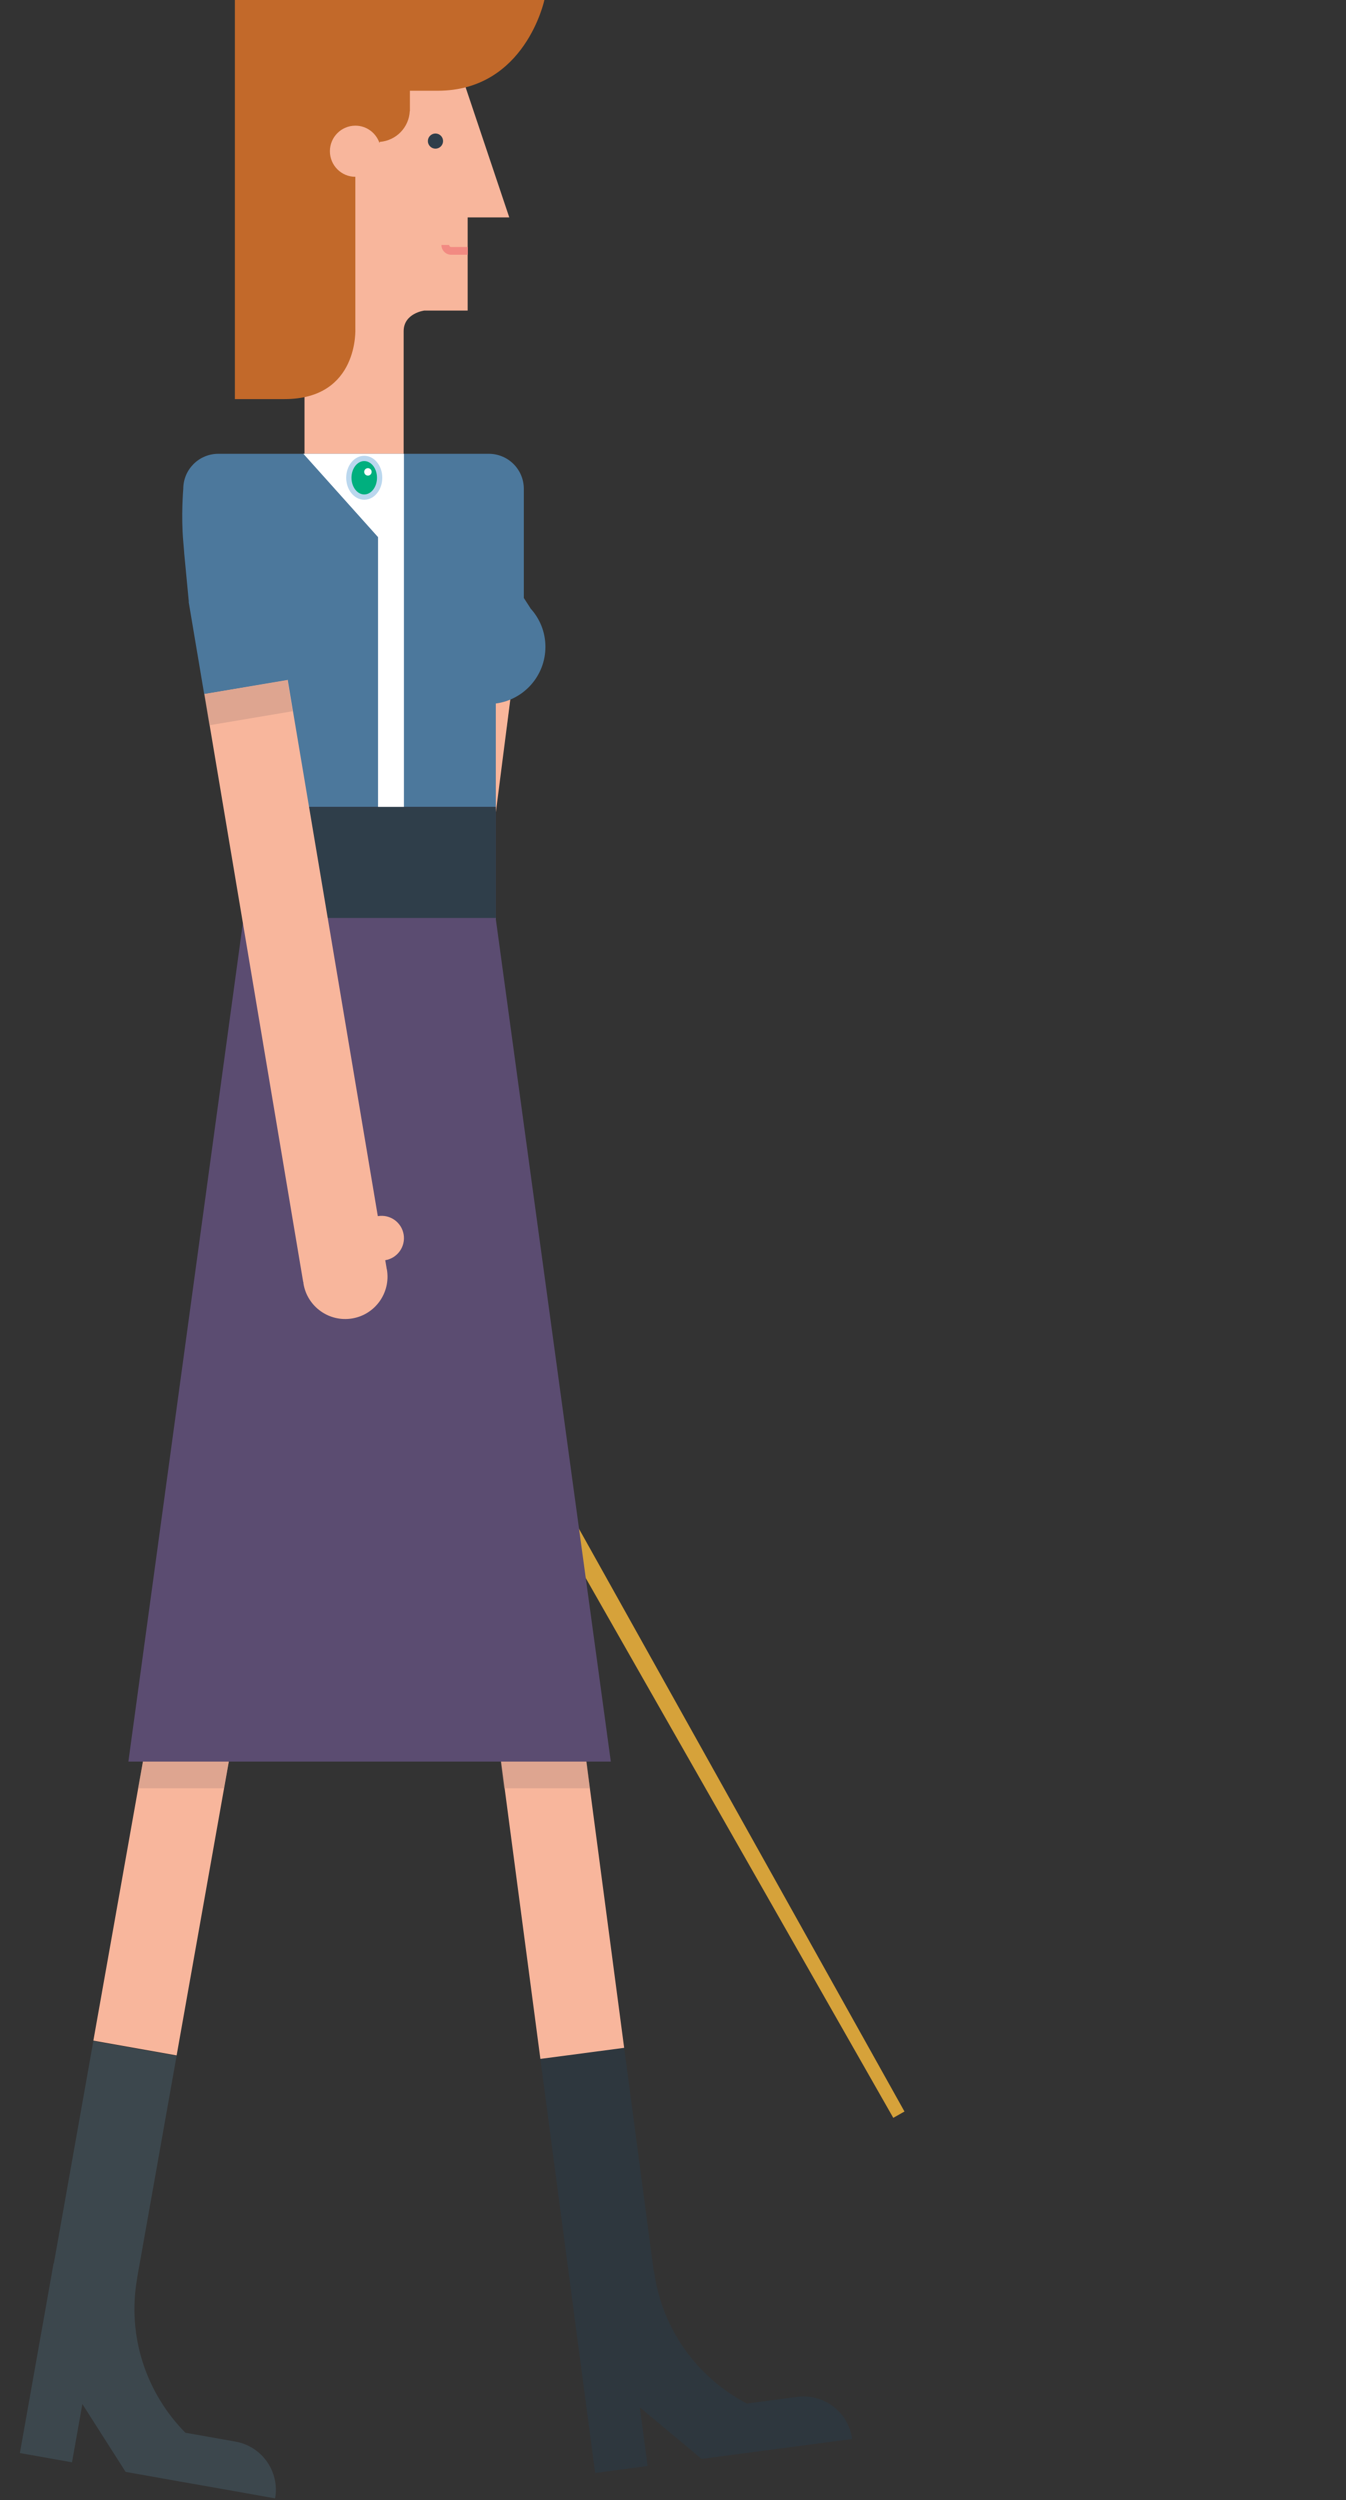<?xml version="1.0" encoding="utf-8"?>
<!-- Generator: Adobe Illustrator 16.0.0, SVG Export Plug-In . SVG Version: 6.00 Build 0)  -->
<!DOCTYPE svg PUBLIC "-//W3C//DTD SVG 1.1//EN" "http://www.w3.org/Graphics/SVG/1.1/DTD/svg11.dtd">
<svg version="1.1" id="Layer_1" xmlns="http://www.w3.org/2000/svg" xmlns:xlink="http://www.w3.org/1999/xlink" x="0px" y="0px"
	 width="92.627px" height="172px" viewBox="0 0 92.627 172" enable-background="new 0 0 92.627 172" xml:space="preserve">
<rect x="0" y="0" width="92.627" height="172" fill="#333333" stroke="none"/>
<g>
	<g>
		<g>
			<path fill="#2E373E" d="M54.855,164.896c-0.049,0.006-0.1,0.016-0.146,0.025v-0.005l-3.318,0.438
				c-3.365-1.767-5.85-5.082-6.387-9.133l-0.02,0.004l-2.035-15.379l-5.768,0.762l2.035,15.377l0.055,0.408l0.357,2.715l0.463,3.49
				l0.865,6.533l3.609-0.479l-0.533-4.033l4.25,3.545l3.674-0.488l3.49-0.46l3.193-0.423C58.396,165.95,56.7,164.652,54.855,164.896
				z"/>
			
				<rect x="32.981" y="77.781" transform="matrix(-0.991 0.131 -0.131 -0.991 85.826 213.643)" fill="#F8B69C" width="5.817" height="63.724"/>
		</g>
		<polygon opacity="0.4" fill="#B78D7E" enable-background="new    " points="40.595,123.027 34.685,123.027 34.458,121.191 
			40.37,121.191 		"/>
	</g>
	<g>
		<g>
			<path fill="#3C474D" d="M16.203,167.973c-0.048-0.013-0.097-0.018-0.146-0.021l0.002-0.006l-3.302-0.584
				c-2.67-2.702-4.032-6.613-3.317-10.635H9.435l2.717-15.291l-5.729-1.019l-2.716,15.289l-0.019-0.005l-0.549,3.1l-0.618,3.471
				l-1.153,6.488l3.587,0.637l0.713-4.008l2.976,4.666l3.649,0.649l3.466,0.61l3.173,0.566
				C19.259,170.05,18.037,168.295,16.203,167.973z"/>
			
				<rect x="11.956" y="77.691" transform="matrix(-0.985 -0.175 0.175 -0.985 10.336 220.022)" fill="#F8B69C" width="5.817" height="63.728"/>
		</g>
		<polygon opacity="0.4" fill="#B78D7E" enable-background="new    " points="15.408,123.027 9.495,123.027 9.838,121.191 
			15.75,121.191 		"/>
	</g>
	<g>
		<path fill="#F8B69C" d="M30.982,2.848l4.064,12.108h-2.863v6.409h-2.981c0,0-1.424,0.178-1.424,1.421c0,0.537,0,4.938,0,7.076
			v2.492h-6.823v-1.603V2.625h9.851L30.982,2.848z"/>
		<path fill="#2F3E4A" d="M30.49,9.704c0,0.29-0.236,0.523-0.523,0.523c-0.285,0-0.523-0.233-0.523-0.523
			c0-0.287,0.238-0.52,0.523-0.52C30.254,9.184,30.49,9.417,30.49,9.704z"/>
		<path fill="#F28A82" d="M31.048,16.993c-0.075,0-0.137-0.062-0.137-0.14h-0.534c0,0.369,0.301,0.673,0.671,0.673h1.145v-0.534
			L31.048,16.993L31.048,16.993z"/>
		<path fill="#C2692A" d="M16.164,0v27.456c0,0,1.718,0,3.417,0c5.146,0,4.873-4.873,4.873-4.873v-10.42
			c-0.968,0-1.752-0.789-1.752-1.76c0-0.968,0.786-1.758,1.755-1.758c0.771,0,1.418,0.501,1.656,1.189l0.022-0.073
			c1.123-0.085,2.011-0.989,2.064-2.121h0.009V6.242c0.503,0,1.128,0,1.917,0C36.148,6.242,37.462,0,37.462,0H16.164z"/>
	</g>
	<g>
		
			<rect x="29.226" y="47.463" transform="matrix(-0.992 -0.125 0.125 -0.992 57.928 100.75)" opacity="0.4" fill="#B78D7E" enable-background="new    " width="5.816" height="2.18"/>
		
			<rect x="29.764" y="41.066" transform="matrix(-0.992 -0.125 0.125 -0.992 59.543 92.307)" fill="#4C789C" width="5.818" height="6.431"/>
		<polygon fill="#D6A23A" points="19.986,72.904 21.374,72.119 62.243,145.264 61.472,145.699 		"/>
		<path fill="#F9B69B" d="M30.402,84.965l-0.006,0.001l0.034-0.277l0.574-4.478l4.176-32.574l-5.767-0.739l-4.176,32.573
			l-0.574,4.479l-0.405,3.156l0.011,0.002c-0.006,0.039-0.021,0.076-0.026,0.115c-0.205,1.594,0.922,3.053,2.516,3.258
			c1.596,0.203,3.053-0.924,3.258-2.518c0.005-0.039-0.002-0.078,0.002-0.117l-0.084,0.709l0.069-0.543l0.004,0.002
			c0.843,0.107,1.614-0.488,1.721-1.328C31.837,85.842,31.242,85.072,30.402,84.965z"/>
	</g>
	<path fill="#4C789C" d="M36.503,41.853l0.004-0.005l-0.459-0.71v-1.581v-2.592v-3.333c0-1.333-1.078-2.413-2.414-2.413H29.68
		h-1.898h-6.905h-4.132h-1.721c-1.333,0-2.412,1.08-2.412,2.413c0,0-0.159,1.843,0,3.631c0.158,1.788-0.012,0-0.012,0l0.396,4.153
		h3.78v22.636h4.364h8.541h4.439V48.398c1.928-0.255,3.414-1.901,3.414-3.9C37.534,43.478,37.142,42.549,36.503,41.853z"/>
	<polygon fill="#5B4C71" points="34.099,63.072 28.048,63.072 26.234,63.072 24.635,63.072 22.822,63.072 16.772,63.072 
		8.835,121.191 22.822,121.191 28.048,121.191 42.034,121.191 	"/>
	<rect x="19.488" y="55.509" fill="#5B4C71" width="14.632" height="7.563"/>
	<rect x="16.776" y="55.509" fill="#2F3E4A" width="17.344" height="7.643"/>
	<polygon fill="#FFFFFF" points="20.877,31.218 26.016,36.953 26.016,55.509 27.797,55.509 27.797,39.829 27.797,35.741 
		27.797,31.218 	"/>
	<g>
		<path fill="#F8B69C" d="M26.005,83.665c-0.002,0.001-0.003,0.001-0.004,0.002l-0.047-0.274l-0.748-4.453l-5.409-32.177
			l-5.734,0.964l5.409,32.178l0.747,4.451l0.646,3.842l0.012-0.002c0.003,0.043,0.001,0.08,0.008,0.121
			c0.268,1.584,1.769,2.652,3.354,2.387c1.585-0.268,2.653-1.768,2.388-3.354c-0.007-0.039-0.022-0.074-0.03-0.115l0.006-0.002
			l-0.092-0.537c0.003,0,0.005,0,0.006,0c0.836-0.141,1.401-0.934,1.261-1.771C27.634,84.085,26.842,83.525,26.005,83.665z"/>
		
			<rect x="14.201" y="47.23" transform="matrix(-0.986 0.166 -0.166 -0.986 41.985 93.14)" opacity="0.4" fill="#B78D7E" enable-background="new    " width="5.816" height="2.181"/>
		
			<rect x="13.488" y="40.861" transform="matrix(-0.986 0.166 -0.166 -0.986 39.867 84.826)" fill="#4C789C" width="5.816" height="6.43"/>
	</g>
	<g>
		<path fill="#00AF7E" stroke="#BAD7EE" stroke-width="0.363" stroke-miterlimit="10" d="M26.126,32.867
			c0,0.732-0.474,1.332-1.06,1.332c-0.584,0-1.06-0.599-1.06-1.332c0-0.734,0.476-1.329,1.06-1.329
			C25.651,31.539,26.126,32.133,26.126,32.867z"/>
		<path fill="#FFFFFF" d="M25.574,32.462c0,0.145-0.114,0.257-0.255,0.257c-0.143,0-0.256-0.113-0.256-0.257
			c0-0.139,0.113-0.255,0.256-0.255C25.46,32.207,25.574,32.324,25.574,32.462z"/>
	</g>
</g>
</svg>
